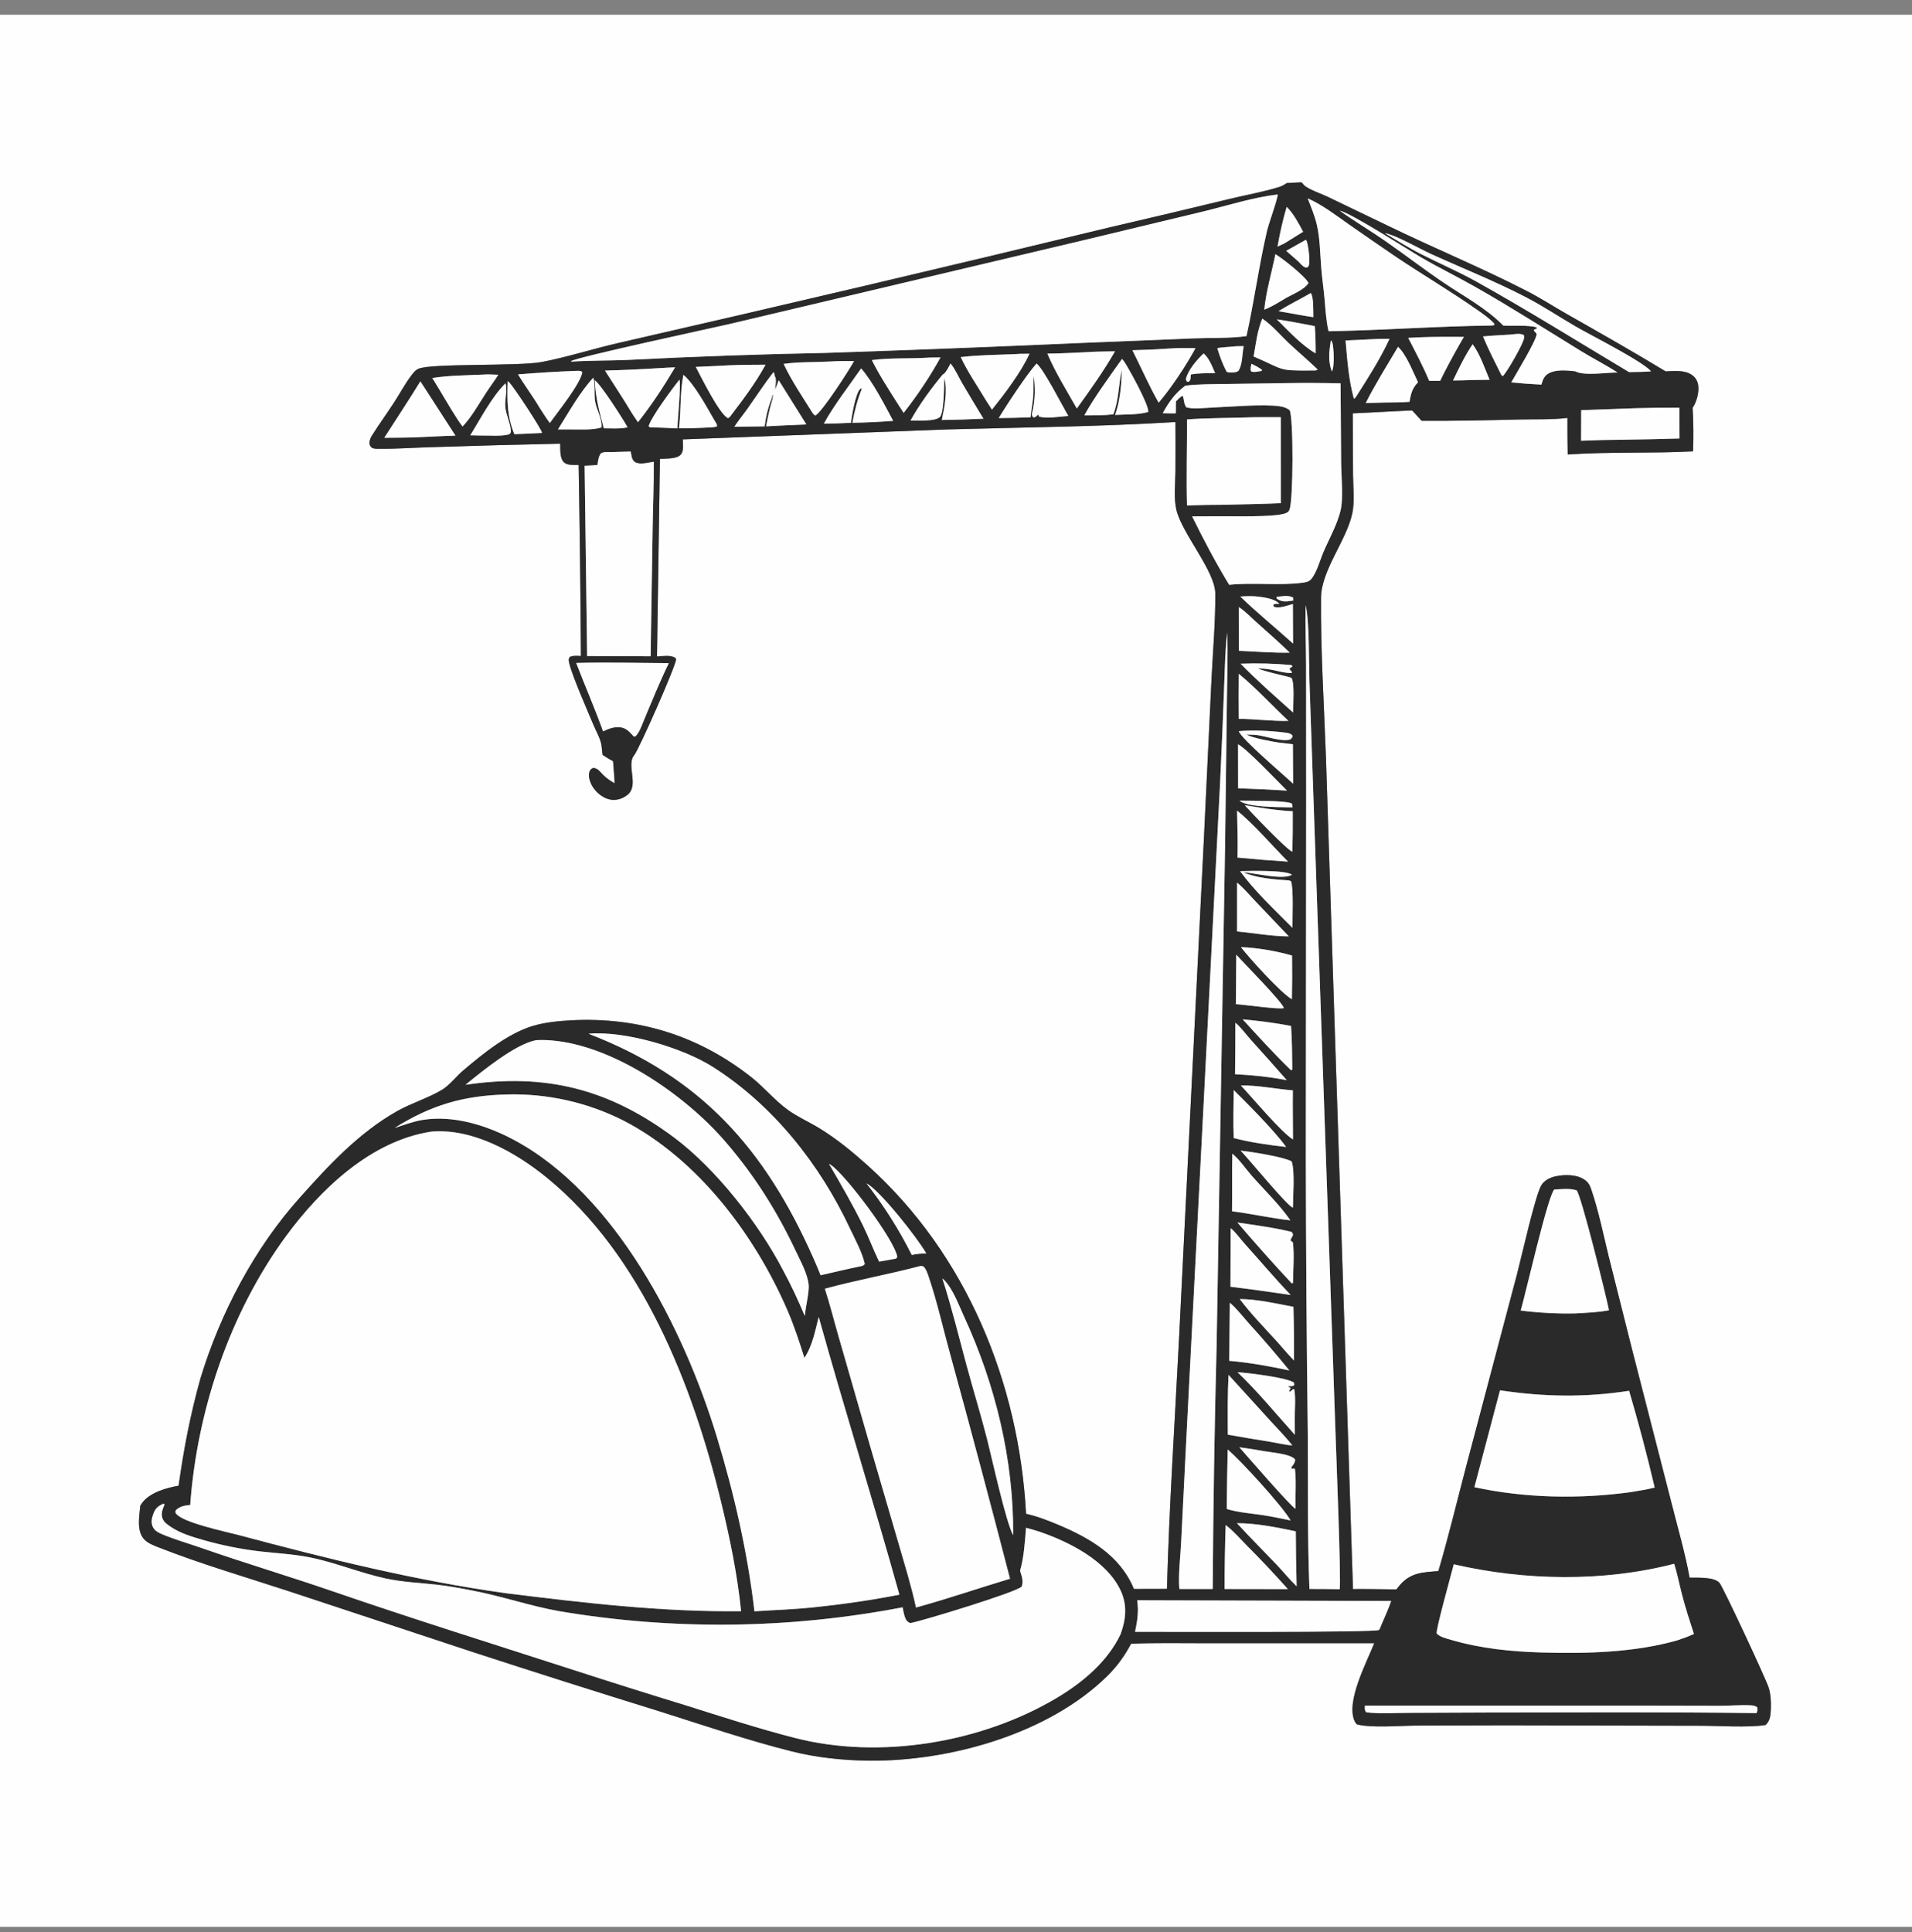 <svg width="96" height="97" viewBox="0 0 96 97" fill="none" xmlns="http://www.w3.org/2000/svg">
<rect x="0" y="0" width="96" height="97" fill="#808080" stroke="none"/>
<g clip-path="url(#clip0_0_260)">
<path d="M0 0.74H96V96.74H0V0.74ZM64.612 9.189C64.486 9.276 64.364 9.346 64.217 9.392C63.41 9.642 62.542 9.793 61.719 9.992C59.726 10.475 57.732 10.948 55.734 11.411C47.504 13.403 39.262 15.342 31.007 17.23C29.769 17.515 28.41 17.949 27.187 18.178C26.015 18.397 21.633 18.231 21.005 18.517C20.873 18.577 20.765 18.704 20.679 18.816C20.351 19.242 20.09 19.737 19.797 20.188C19.434 20.75 19.034 21.296 18.68 21.861C18.619 21.958 18.565 22.075 18.552 22.19C18.539 22.306 18.575 22.391 18.66 22.468C18.748 22.548 18.995 22.53 19.118 22.531C19.935 22.54 20.759 22.476 21.576 22.453C23.759 22.381 25.942 22.322 28.126 22.276C28.14 22.562 28.094 23.038 28.344 23.234C28.521 23.372 28.842 23.34 29.054 23.344C29.11 26.541 29.148 29.738 29.168 32.936C28.98 32.932 28.783 32.905 28.608 32.984C28.534 33.103 28.552 33.172 28.584 33.306C28.741 33.96 29.524 35.743 29.817 36.44C29.962 36.784 30.182 37.137 30.211 37.512C30.221 37.641 30.239 37.769 30.252 37.898C30.425 38.011 30.595 38.12 30.781 38.214C30.806 38.585 30.848 38.958 30.861 39.329C30.634 39.197 30.452 39.078 30.266 38.888C30.107 38.725 30.021 38.582 29.788 38.553C29.668 38.614 29.638 38.626 29.593 38.763C29.512 39.005 29.658 39.361 29.795 39.556C29.999 39.846 30.32 40.094 30.676 40.151C30.967 40.198 31.277 40.089 31.504 39.908C31.686 39.763 31.75 39.569 31.766 39.343C31.796 38.919 31.554 38.251 31.84 37.918C32.075 37.643 33.94 33.419 33.942 33.109C33.942 33.061 33.94 33.06 33.898 33.029C33.686 32.872 33.239 32.948 32.987 32.959L33.135 23.038C33.433 23.019 34.015 23.054 34.2 22.8C34.339 22.608 34.288 22.283 34.28 22.061L47.531 21.562C51.354 21.454 55.2 21.424 59.016 21.189C59.021 22.022 59.021 22.855 59.016 23.688C59.012 24.286 58.925 25.039 59.07 25.617C59.371 26.818 61.011 28.676 61.019 29.796C61.03 31.22 60.9 32.656 60.83 34.08L60.44 42.251L59.205 67.078C58.992 71.306 58.708 75.541 58.592 79.773L56.932 79.777C56.24 78.09 54.697 77.209 53.091 76.538C52.585 76.327 52.055 76.121 51.518 76.004C51.164 69.414 48.515 62.958 43.559 58.508C42.799 57.826 42.016 57.182 41.144 56.648C40.626 56.33 40.041 56.075 39.551 55.719C38.892 55.241 38.364 54.587 37.724 54.082C35.072 51.992 32.038 51.052 28.678 51.226C28.062 51.258 27.36 51.328 26.766 51.505C25.503 51.881 24.259 52.897 23.258 53.743C22.918 54.031 22.578 54.478 22.208 54.706C21.553 55.109 20.648 55.386 19.933 55.79C18.013 56.875 16.499 58.512 15.046 60.138C12.764 62.691 11.067 65.921 10.07 69.188C9.564 70.992 9.226 72.741 8.968 74.594C8.367 74.692 7.518 74.936 7.14 75.452C7.105 75.499 7.074 75.549 7.043 75.598C6.999 76.126 6.846 76.852 7.236 77.28C7.417 77.478 7.71 77.588 7.956 77.685C10.078 78.519 12.297 79.166 14.464 79.876L23.776 82.954C26.89 83.969 30.013 84.96 33.142 85.928C35.325 86.619 37.525 87.369 39.746 87.928C40.991 88.241 42.309 88.38 43.592 88.396C47.676 88.445 52.653 87.051 55.604 84.138C56.095 83.653 56.466 83.133 56.791 82.526C58.024 82.471 59.263 82.501 60.497 82.499L69 82.499C68.628 83.451 67.561 85.425 68.016 86.417C68.044 86.478 68.082 86.524 68.128 86.573C68.841 86.762 70.266 86.641 71.08 86.635L75.536 86.622L85.27 86.642C86.202 86.637 87.805 86.75 88.651 86.603C88.879 86.392 88.901 86.1 88.912 85.804C88.925 85.447 88.91 85.059 88.799 84.718C88.65 84.26 86.516 79.68 86.332 79.469C86.075 79.177 85.314 79.213 84.958 79.209C84.916 79.208 84.875 79.208 84.833 79.209C84.609 77.964 84.239 76.716 83.932 75.487L81.955 67.791L80.775 63.099C80.504 61.982 80.267 60.815 79.898 59.725C79.823 59.502 79.75 59.361 79.549 59.224C79.161 58.959 78.55 58.962 78.102 59.06C77.831 59.119 77.543 59.257 77.393 59.501C77.089 59.994 76.395 63.112 76.166 63.98L73.633 73.553C73.165 75.326 72.739 77.12 72.22 78.878C71.435 78.944 70.832 78.942 70.277 79.593C70.221 79.659 70.166 79.727 70.112 79.797C69.386 79.796 68.658 79.772 67.932 79.782L66.95 49.596L66.575 38.034C66.479 35.362 66.306 32.678 66.328 30.004C66.339 28.642 67.603 27.129 67.894 25.793C68.025 25.192 67.939 24.465 67.935 23.85L67.921 20.752C68.915 20.712 69.909 20.645 70.903 20.607L71.38 21.128C73.022 21.139 74.674 21.101 76.316 21.061C77.097 21.043 77.926 21.078 78.701 20.981C78.698 21.593 78.703 22.206 78.714 22.818C80.808 22.674 82.911 22.772 85.006 22.66C85.035 21.931 85.028 21.201 84.986 20.473C85.187 20.177 85.319 19.694 85.263 19.333C85.23 19.116 85.119 18.937 84.936 18.816C84.562 18.566 84.056 18.634 83.631 18.645C82.004 17.66 80.358 16.726 78.704 15.787C78.014 15.396 77.347 14.962 76.64 14.599C74.371 13.434 72.001 12.459 69.706 11.344L66.665 9.882C66.322 9.719 65.844 9.563 65.539 9.353C65.476 9.309 65.436 9.251 65.387 9.194C65.375 9.18 65.362 9.168 65.35 9.155L64.612 9.189Z" fill="#FEFEFE"/>
<path d="M28.126 22.276C25.942 22.322 23.759 22.381 21.576 22.453C20.759 22.476 19.935 22.539 19.118 22.531C18.995 22.53 18.748 22.548 18.66 22.468C18.575 22.391 18.539 22.306 18.552 22.19C18.565 22.075 18.619 21.958 18.68 21.861C19.034 21.296 19.434 20.75 19.797 20.188C20.09 19.737 20.351 19.242 20.679 18.816C20.765 18.704 20.873 18.577 21.005 18.517C21.633 18.231 26.015 18.397 27.187 18.178C28.41 17.949 29.769 17.515 31.007 17.23C39.262 15.342 47.504 13.403 55.734 11.411C57.732 10.948 59.726 10.475 61.719 9.992C62.542 9.793 63.41 9.641 64.217 9.392C64.364 9.346 64.486 9.276 64.612 9.189L65.35 9.155C65.362 9.168 65.375 9.18 65.387 9.194C65.436 9.251 65.476 9.309 65.539 9.353C65.844 9.563 66.322 9.719 66.665 9.882L69.706 11.344C72.001 12.459 74.371 13.434 76.64 14.599C77.347 14.962 78.014 15.396 78.704 15.787C80.358 16.726 82.004 17.66 83.631 18.645C84.056 18.633 84.561 18.565 84.936 18.816C85.119 18.937 85.23 19.116 85.263 19.333C85.319 19.694 85.187 20.177 84.986 20.472C85.028 21.201 85.035 21.931 85.006 22.66C82.911 22.771 80.808 22.674 78.714 22.818C78.703 22.206 78.698 21.593 78.701 20.981C77.926 21.078 77.097 21.043 76.316 21.061C74.674 21.101 73.022 21.138 71.38 21.128L70.903 20.607C69.909 20.645 68.915 20.712 67.921 20.752L67.935 23.85C67.939 24.465 68.025 25.192 67.894 25.793C67.603 27.129 66.339 28.642 66.328 30.004C66.306 32.678 66.479 35.362 66.575 38.034L66.95 49.596L67.932 79.782C68.658 79.772 69.386 79.796 70.112 79.797C70.166 79.727 70.221 79.659 70.277 79.593C70.832 78.942 71.435 78.944 72.22 78.878C72.739 77.12 73.165 75.326 73.633 73.553L76.166 63.979C76.395 63.112 77.089 59.994 77.393 59.501C77.543 59.257 77.831 59.119 78.102 59.06C78.55 58.962 79.161 58.959 79.549 59.224C79.75 59.361 79.823 59.502 79.898 59.725C80.267 60.815 80.504 61.982 80.775 63.099L81.955 67.791L83.932 75.487C84.239 76.716 84.609 77.963 84.833 79.209C84.875 79.208 84.916 79.208 84.958 79.209C85.314 79.213 86.075 79.177 86.332 79.469C86.516 79.68 88.65 84.26 88.799 84.718C88.91 85.059 88.925 85.447 88.912 85.804C88.901 86.1 88.879 86.392 88.651 86.603C87.805 86.75 86.202 86.637 85.27 86.642L75.536 86.622L71.08 86.635C70.266 86.641 68.841 86.762 68.128 86.572C68.082 86.524 68.044 86.478 68.016 86.416C67.561 85.425 68.628 83.451 69 82.499L60.497 82.499C59.263 82.501 58.024 82.471 56.791 82.526C56.466 83.133 56.095 83.653 55.604 84.138C52.653 87.051 47.676 88.445 43.592 88.396C42.309 88.38 40.991 88.241 39.746 87.928C37.525 87.369 35.325 86.619 33.142 85.928C30.012 84.96 26.89 83.969 23.776 82.954L14.464 79.876C12.297 79.166 10.078 78.519 7.956 77.685C7.71 77.588 7.417 77.478 7.236 77.28C6.846 76.852 6.999 76.126 7.043 75.598C7.074 75.549 7.105 75.499 7.14 75.452C7.518 74.936 8.367 74.692 8.968 74.594C9.226 72.741 9.564 70.992 10.07 69.188C11.067 65.921 12.764 62.691 15.046 60.138C16.499 58.512 18.013 56.875 19.933 55.79C20.648 55.386 21.553 55.109 22.208 54.706C22.578 54.478 22.918 54.031 23.258 53.743C24.259 52.896 25.503 51.881 26.766 51.505C27.36 51.328 28.062 51.258 28.678 51.226C32.038 51.052 35.072 51.992 37.724 54.082C38.364 54.587 38.892 55.241 39.551 55.719C40.041 56.075 40.626 56.33 41.144 56.648C42.016 57.182 42.799 57.826 43.559 58.508C48.515 62.958 51.164 69.414 51.518 76.004C52.055 76.121 52.584 76.327 53.091 76.538C54.697 77.209 56.24 78.09 56.932 79.777L58.592 79.773C58.708 75.54 58.992 71.305 59.205 67.077L60.44 42.251L60.83 34.08C60.9 32.656 61.03 31.22 61.019 29.796C61.011 28.676 59.371 26.818 59.07 25.617C58.925 25.039 59.012 24.286 59.016 23.688C59.021 22.855 59.021 22.022 59.016 21.189C55.2 21.424 51.354 21.454 47.531 21.562L34.28 22.06C34.288 22.283 34.339 22.608 34.2 22.8C34.015 23.054 33.433 23.019 33.135 23.038L32.987 32.959C33.239 32.948 33.686 32.872 33.898 33.029C33.94 33.06 33.942 33.061 33.942 33.109C33.94 33.419 32.075 37.643 31.84 37.918C31.554 38.251 31.796 38.919 31.766 39.342C31.75 39.569 31.686 39.763 31.504 39.908C31.277 40.089 30.967 40.198 30.676 40.151C30.32 40.094 29.999 39.846 29.795 39.556C29.658 39.361 29.512 39.005 29.593 38.763C29.638 38.626 29.668 38.613 29.788 38.553C30.021 38.582 30.107 38.725 30.266 38.888C30.452 39.078 30.634 39.197 30.861 39.329C30.848 38.958 30.806 38.585 30.781 38.214C30.595 38.12 30.425 38.011 30.252 37.898C30.239 37.769 30.221 37.641 30.211 37.512C30.182 37.137 29.962 36.784 29.817 36.44C29.524 35.743 28.741 33.96 28.584 33.306C28.552 33.172 28.534 33.103 28.608 32.984C28.782 32.905 28.98 32.932 29.168 32.936C29.148 29.738 29.11 26.541 29.054 23.344C28.842 23.34 28.521 23.372 28.344 23.233C28.094 23.038 28.14 22.562 28.126 22.276ZM64.15 9.763C62.902 9.913 61.634 10.32 60.413 10.618L54.321 12.081L36.649 16.263C35.751 16.47 28.976 17.926 28.674 18.131L28.684 18.156C29.63 18.095 30.587 18.111 31.535 18.07C34.844 17.9 38.155 17.783 41.467 17.718C45.668 17.578 49.867 17.414 54.066 17.228L59.93 16.989C60.798 16.953 61.728 16.995 62.585 16.876C62.973 15.119 63.212 13.324 63.62 11.572C63.699 11.23 64.173 9.93 64.15 9.763ZM65.659 9.96C65.826 10.39 66.01 10.827 66.116 11.277C66.279 11.971 66.28 12.723 66.337 13.434C66.378 13.95 66.455 14.462 66.502 14.978C66.552 15.526 66.578 16.096 66.706 16.631C69.428 16.584 72.15 16.376 74.871 16.345L75.019 16.325L75.029 16.255C74.809 16.004 74.512 15.799 74.24 15.607C72.891 14.655 71.37 13.761 69.98 12.822C69.239 12.316 68.5 11.807 67.765 11.294C67.108 10.835 66.394 10.28 65.659 9.96ZM64.603 10.384C64.409 11.036 64.261 11.712 64.143 12.381C64.325 12.301 64.496 12.226 64.661 12.114L65.428 11.636C65.215 11.225 64.935 10.709 64.603 10.384ZM67.263 10.575C68 11.107 68.784 11.566 69.531 12.084C70.526 12.774 71.486 13.518 72.49 14.195C73.489 14.87 74.632 15.478 75.478 16.347C75.995 16.373 76.657 16.31 77.145 16.429L77.172 16.487L77.015 16.554C77.032 16.681 77.106 16.66 77.147 16.755C77.231 16.952 76.032 18.921 75.879 19.198C76.382 19.248 76.886 19.285 77.391 19.309C77.468 19.061 77.526 18.874 77.763 18.742C78.127 18.538 78.688 18.598 79.09 18.64C79.534 18.888 80.677 18.696 81.217 18.702C80.608 18.312 79.962 17.985 79.346 17.605C77.606 16.535 75.87 15.426 74.094 14.417C73.195 13.906 72.261 13.451 71.368 12.931C70.686 12.533 67.845 10.699 67.263 10.575ZM69.529 11.704C70.123 12.056 70.715 12.436 71.331 12.749C72.262 13.223 73.216 13.629 74.133 14.14C76.726 15.585 79.246 17.162 81.794 18.682C82.161 18.673 82.533 18.675 82.898 18.644C82.492 18.151 79.87 16.831 79.122 16.398C78.287 15.914 77.48 15.372 76.624 14.927C75.072 14.121 73.43 13.469 71.838 12.746C71.271 12.488 70.064 11.793 69.529 11.704ZM65.569 12.037L64.578 12.595C64.786 12.776 64.997 12.955 65.202 13.139C65.312 13.254 65.422 13.402 65.583 13.437C65.661 13.408 65.677 13.423 65.712 13.339C65.795 13.133 65.692 12.318 65.605 12.095C65.597 12.074 65.581 12.057 65.569 12.037ZM64.036 12.761C63.854 13.673 63.569 14.626 63.477 15.547C63.871 15.395 64.228 15.165 64.589 14.948C64.925 14.765 65.497 14.536 65.7 14.207C65.543 13.881 64.386 12.964 64.036 12.761ZM65.813 14.713C65.279 15.021 64.715 15.297 64.193 15.622L64.652 15.704C65.081 15.78 65.512 15.865 65.944 15.923C65.933 15.661 65.966 14.891 65.813 14.713ZM63.379 15.996C63.124 16.609 63.057 17.251 62.943 17.898C64.521 18.574 64.112 18.615 65.871 18.602C65.975 18.599 66.081 18.623 66.159 18.55C65.687 18.093 65.183 17.672 64.704 17.223C64.282 16.826 63.858 16.313 63.379 15.996ZM64.106 16.032C64.698 16.618 65.338 17.32 66.058 17.744C66.059 17.284 66.051 16.832 66.015 16.374C65.38 16.248 64.746 16.127 64.106 16.032ZM75.823 16.799C75.37 16.828 74.913 16.845 74.461 16.891C74.729 17.547 75.06 18.178 75.374 18.812L75.445 18.892C75.643 18.728 76.517 17.211 76.526 16.952C76.528 16.881 76.524 16.879 76.507 16.82C76.322 16.719 76.029 16.779 75.823 16.799ZM71.32 16.933L70.704 16.964C71.07 17.675 71.449 18.381 71.757 19.119L72.309 19.122L72.508 18.719C72.823 18.108 73.154 17.506 73.501 16.913C72.774 16.912 72.046 16.904 71.32 16.933ZM69.01 17.026L67.56 17.094C67.645 18.078 67.714 19.066 67.979 20.023C68.052 19.972 68.071 19.944 68.118 19.87C68.704 18.952 69.31 18.001 69.768 17.011C69.516 17.015 69.26 17.009 69.01 17.026ZM66.82 17.087C66.737 17.626 66.671 18.125 66.87 18.651C67.015 18.425 66.973 17.465 66.893 17.192C66.88 17.15 66.853 17.116 66.82 17.087ZM73.94 17.283C73.553 17.853 73.254 18.483 72.956 19.102C73.25 19.097 73.546 19.097 73.84 19.082L74.791 19.068C74.546 18.484 74.314 17.796 73.94 17.283ZM61.896 17.4C61.638 17.422 61.375 17.436 61.119 17.476C61.239 17.883 61.386 18.28 61.584 18.657L61.68 18.7C61.877 18.7 62.008 18.725 62.183 18.62C62.399 18.272 62.361 17.782 62.447 17.378C62.267 17.384 62.073 17.375 61.896 17.4ZM70.195 17.412C69.648 18.337 69.054 19.279 68.571 20.237L69.551 20.209C69.956 20.202 70.367 20.209 70.77 20.174C70.84 19.769 70.901 19.496 71.198 19.192C70.934 18.652 70.63 17.829 70.195 17.412ZM58.791 17.494C58.147 17.539 57.502 17.569 56.856 17.584C57.298 18.451 57.693 19.376 58.176 20.216C58.795 19.497 59.576 18.316 60.025 17.479C59.616 17.478 59.199 17.461 58.791 17.494ZM54.547 17.682C53.894 17.712 53.241 17.748 52.587 17.755C52.988 18.698 53.562 19.615 54.066 20.509C54.73 19.591 55.422 18.621 55.983 17.638C55.508 17.651 55.021 17.645 54.547 17.682ZM51.027 17.776C50.101 17.817 49.158 17.82 48.237 17.928C48.591 18.686 49.064 19.361 49.491 20.077L49.806 20.567C50.442 19.769 51.267 18.688 51.689 17.762C51.47 17.765 51.244 17.757 51.027 17.776ZM60.435 17.743C60.103 18.053 59.642 18.581 59.541 19.034L59.583 19.152L59.676 19.174C59.773 19.092 59.769 19.054 59.781 18.931C59.785 18.888 59.788 18.846 59.79 18.803C60.183 18.724 60.609 18.742 61.01 18.733C60.855 18.38 60.725 18.009 60.435 17.743ZM46.48 17.963C45.59 18.012 44.653 17.962 43.775 18.079C44.154 18.845 44.633 19.57 45.088 20.292L45.371 20.73C46.053 19.858 46.689 18.916 47.223 17.946C46.977 17.95 46.724 17.943 46.48 17.963ZM56.335 18.022C55.803 18.767 54.85 20.081 54.446 20.853C54.93 20.852 55.416 20.861 55.897 20.803C56.177 20.092 56.16 19.307 56.322 18.564C56.315 19.289 56.234 20.15 55.986 20.832C56.514 20.801 57.147 20.831 57.65 20.685C57.719 20.376 56.671 18.49 56.442 18.15C56.41 18.102 56.374 18.064 56.335 18.022ZM41.667 18.151C40.907 18.193 40.094 18.161 39.345 18.27C39.748 19.13 40.322 19.968 40.826 20.775L40.929 20.863C41.236 20.75 42.678 18.518 42.88 18.126C42.477 18.131 42.068 18.12 41.667 18.151ZM47.725 18.25C47.621 18.442 47.53 18.654 47.363 18.798L47.352 18.782C46.759 19.493 46.165 20.304 45.715 21.115C46.051 21.108 47.011 21.174 47.213 20.913C47.386 20.69 47.405 19.461 47.41 19.104L47.414 18.99C47.593 19.576 47.414 20.495 47.287 21.087C47.984 21.079 48.681 21.057 49.378 21.021C49.013 20.422 48.653 19.822 48.297 19.218C48.121 18.915 47.95 18.513 47.725 18.25ZM52.044 18.252C51.571 18.771 50.543 20.33 50.146 20.99C50.679 20.985 51.211 20.973 51.743 20.952C51.775 20.585 51.855 20.223 51.879 19.857C51.9 19.536 51.867 19.197 51.905 18.881C51.978 19.474 51.977 19.962 51.863 20.549C51.834 20.695 51.771 20.805 51.853 20.935L51.951 20.959C52.019 20.913 52.067 20.876 52.117 20.811L52.176 20.922C52.614 21.022 53.19 20.917 53.64 20.883C53.334 20.369 52.397 18.521 52.044 18.252ZM62.837 18.264C62.806 18.414 62.766 18.502 62.817 18.648C62.974 18.703 63.163 18.652 63.324 18.628L63.374 18.585C63.219 18.443 63.022 18.359 62.837 18.264ZM36.658 18.339C36.084 18.366 35.509 18.4 34.934 18.421C35.191 18.903 36.142 20.84 36.56 20.995L36.649 20.925C37.278 20.101 37.944 19.222 38.438 18.311C37.846 18.317 37.25 18.311 36.658 18.339ZM33.036 18.486C32.15 18.541 31.263 18.581 30.375 18.605C30.828 19.325 31.305 20.03 31.739 20.762C31.836 20.907 31.93 21.057 32.033 21.197C32.719 20.331 33.334 19.392 33.896 18.442C33.61 18.456 33.322 18.462 33.036 18.486ZM43.237 18.497C42.612 19.399 41.895 20.308 41.365 21.269C41.819 21.266 42.274 21.253 42.728 21.228C42.762 20.89 42.955 19.76 43.183 19.536C43.203 19.516 43.228 19.503 43.251 19.486L43.264 19.54C43.042 20.095 42.904 20.641 42.797 21.228C43.481 21.215 44.164 21.183 44.846 21.131C44.41 20.321 43.832 19.176 43.237 18.497ZM28.912 18.62C27.944 18.657 26.976 18.715 26.01 18.796C26.35 19.366 26.753 19.895 27.089 20.465C27.258 20.723 27.421 20.99 27.606 21.237C28.007 20.673 29.14 19.278 29.239 18.686C29.146 18.597 29.067 18.62 28.942 18.619C28.932 18.619 28.922 18.62 28.912 18.62ZM38.835 18.682C38.391 19.258 37.992 19.866 37.574 20.459C37.345 20.784 37.088 21.095 36.87 21.427L38.393 21.407C38.451 20.922 38.564 20.464 38.742 20.009C38.766 19.949 38.773 19.907 38.772 19.844L38.818 19.829C38.799 20.05 38.711 20.267 38.66 20.484C38.589 20.79 38.517 21.096 38.462 21.406C39.137 21.368 39.812 21.336 40.487 21.31L39.099 19.089L38.913 19.577C38.936 19.357 38.987 19.119 38.928 18.903L38.914 18.944C38.898 18.867 38.891 18.738 38.835 18.682ZM24.22 18.808C23.387 18.846 22.53 18.848 21.705 18.978C22.137 19.664 22.532 20.379 22.972 21.057C23.055 21.177 23.135 21.299 23.225 21.414C23.684 20.925 24.021 20.312 24.386 19.751C24.59 19.435 24.82 19.134 25.019 18.816C24.75 18.801 24.49 18.788 24.22 18.808ZM34.311 18.82C34.127 19.782 34.206 20.584 34.088 21.503C34.668 21.505 35.242 21.484 35.822 21.45L35.997 21.412C36.023 21.314 35.92 21.187 35.868 21.097C35.511 20.48 34.836 19.235 34.311 18.82ZM29.792 18.96C29.119 19.679 28.543 20.721 28.015 21.56L28.535 21.561C29.039 21.551 29.724 21.612 30.197 21.462C30.24 21.027 29.959 20.589 29.883 20.17C29.814 19.784 29.895 19.328 29.792 18.96ZM34.111 19.066C33.772 19.485 32.697 20.935 32.567 21.398L32.63 21.453C33.089 21.466 33.547 21.485 34.006 21.508C34.021 21.174 34.206 19.185 34.111 19.066ZM29.859 19.093C29.9 19.955 30.09 20.676 30.315 21.505C30.705 21.507 31.128 21.538 31.51 21.456C31.31 21.079 30.117 19.221 29.859 19.093ZM21.107 19.145C20.52 20.1 19.9 21.038 19.293 21.981C19.852 21.974 20.414 21.979 20.971 21.953C21.603 21.928 22.236 21.889 22.868 21.872L21.107 19.145ZM25.491 19.132C25.462 20.098 25.448 20.883 25.826 21.799C26.289 21.783 26.752 21.762 27.214 21.737C27.212 21.571 25.809 19.452 25.581 19.212C25.558 19.187 25.515 19.152 25.491 19.132ZM64.62 19.234L61.526 19.278C60.859 19.29 60.181 19.278 59.518 19.362C59.022 19.712 58.665 20.215 58.382 20.745C58.599 20.748 58.82 20.76 59.037 20.751L59.042 20.153C59.132 20.069 59.272 19.901 59.387 19.875C59.453 20.06 59.441 20.308 59.568 20.454C59.948 20.548 60.397 20.484 60.787 20.467C61.682 20.429 63.439 20.276 64.254 20.398C64.449 20.427 64.597 20.477 64.755 20.595C64.949 21.04 64.935 25.097 64.745 25.586C64.702 25.696 64.648 25.731 64.541 25.771C63.981 25.981 61.853 25.909 61.148 25.919L59.854 25.925C60.423 27.075 61.047 28.27 61.718 29.362L61.769 29.357C62.933 29.239 64.307 29.413 65.419 29.253C65.577 29.231 65.726 29.203 65.832 29.078C66.112 28.749 66.273 28.132 66.443 27.731C66.729 27.057 67.148 26.327 67.312 25.616C67.455 24.995 67.346 23.933 67.338 23.275L67.309 19.247C66.413 19.224 65.516 19.22 64.62 19.234ZM25.379 19.243C24.672 19.956 24.142 21.002 23.611 21.856L24.093 21.868C24.532 21.855 25.182 21.925 25.586 21.799C25.65 21.717 25.659 21.701 25.648 21.591C25.61 21.195 25.403 20.811 25.37 20.413C25.341 20.06 25.489 19.57 25.379 19.243ZM82.123 20.495L79.391 20.592L79.385 22.129C80.107 22.098 80.829 22.08 81.551 22.076C82.477 22.064 83.402 22.043 84.328 22.014L84.323 20.466C83.589 20.464 82.856 20.473 82.123 20.495ZM62.418 20.964C61.482 20.992 60.532 20.988 59.599 21.058C59.604 22.494 59.556 23.943 59.598 25.377C60.221 25.355 60.844 25.344 61.468 25.344C62.414 25.317 63.364 25.308 64.309 25.263L64.308 20.945C63.678 20.945 63.047 20.939 62.418 20.964ZM30.644 22.699C30.483 22.699 30.307 22.677 30.166 22.765C30.045 22.923 30.031 23.154 29.996 23.346C29.782 23.362 29.568 23.38 29.353 23.384L29.479 32.937L31.664 32.944L32.668 32.951L32.769 26.539C32.785 25.422 32.836 24.3 32.825 23.183C32.566 23.221 32.119 23.349 31.885 23.202C31.712 23.094 31.701 22.852 31.669 22.669L30.644 22.699ZM62.275 29.95C63.122 30.773 64.048 31.52 64.924 32.313L64.922 31.783L64.915 30.325C64.659 30.39 64.182 30.585 63.946 30.45L63.938 30.35C64.04 30.3 64.126 30.316 64.236 30.323C64.042 30.072 63.511 29.997 63.209 29.958C62.903 29.917 62.582 29.926 62.275 29.95ZM64.091 29.968C64.119 30.082 64.088 30.046 64.185 30.104C64.417 30.243 64.686 30.19 64.938 30.149L64.934 30.009C64.703 29.862 64.355 29.942 64.091 29.968ZM65.553 30.389C65.531 31.401 65.575 32.402 65.577 33.412L65.58 40.358L65.564 58.172C65.572 62.768 65.605 67.364 65.663 71.959C65.682 74.56 65.642 77.178 65.745 79.775C66.249 79.779 66.755 79.775 67.259 79.788C67.359 79.605 67.06 72.308 67.041 71.554L66.06 43.296L65.746 34.17C65.715 33.301 65.745 31.077 65.553 30.389ZM62.203 30.48L62.205 32.676C63.05 32.71 63.915 32.786 64.76 32.768C64.206 32.231 63.625 31.722 63.05 31.209C62.782 30.97 62.502 30.671 62.203 30.48ZM61.619 31.764C61.511 32.638 61.503 33.539 61.465 34.42C61.407 36.046 61.339 37.672 61.26 39.298L60.412 55.813L59.567 72.176L59.304 77.426C59.271 78.141 59.15 79.079 59.215 79.778L60.89 79.778C60.915 75.697 60.98 71.615 61.086 67.535L61.513 42.333L61.602 35.181C61.613 34.046 61.66 32.898 61.619 31.764ZM28.93 33.284C29.371 34.432 29.865 35.563 30.28 36.719C30.597 36.568 30.973 36.422 31.323 36.56C31.529 36.641 31.671 36.813 31.817 36.973L31.901 36.976C32.115 36.776 32.233 36.384 32.351 36.114C32.746 35.168 33.132 34.217 33.58 33.295C32.032 33.284 30.477 33.243 28.93 33.284ZM62.289 33.322C63.122 34.179 64.037 34.974 64.925 35.773C64.927 35.431 65.008 34.264 64.843 34.035L64.723 33.991C64.2 33.86 63.658 33.749 63.15 33.567C63.837 33.538 64.287 33.792 64.849 33.793L64.873 33.743C64.856 33.725 64.839 33.708 64.823 33.689C64.757 33.616 64.777 33.649 64.746 33.565L64.894 33.456L64.841 33.39C63.993 33.312 63.141 33.289 62.289 33.322ZM62.199 33.829C62.191 34.582 62.19 35.336 62.198 36.09C63.027 36.098 63.867 36.212 64.693 36.194C63.867 35.418 63.07 34.547 62.199 33.829ZM62.199 36.709C62.321 37.098 64.51 38.951 64.927 39.349L64.916 37.367L64.183 37.279C63.791 37.218 62.889 37.053 62.582 36.88C62.767 36.885 62.956 36.885 63.139 36.909C63.542 36.962 64.461 37.278 64.806 37.111C64.866 37.042 64.89 37.035 64.904 36.942C64.803 36.812 64.68 36.803 64.521 36.782C63.799 36.689 62.925 36.644 62.199 36.709ZM62.161 37.367L62.163 39.578C62.983 39.605 63.802 39.643 64.621 39.693C64.154 39.237 62.62 37.607 62.161 37.367ZM62.241 40.197C62.555 40.522 64.12 40.523 64.618 40.532C64.712 40.534 64.805 40.534 64.898 40.534L64.868 40.348C64.627 40.179 62.666 40.207 62.241 40.197ZM62.497 40.429C62.788 40.751 64.648 42.712 64.89 42.759C64.907 42.083 64.913 41.406 64.908 40.729C64.089 40.69 63.304 40.554 62.497 40.429ZM62.112 40.7C62.128 41.486 62.156 42.271 62.134 43.056C62.98 43.138 63.826 43.206 64.674 43.26C63.919 42.507 62.914 41.331 62.112 40.7ZM62.264 43.738C63.014 44.766 64 45.678 64.894 46.583C64.888 46.096 64.957 44.612 64.821 44.242L64.731 44.205C63.94 44.145 63.157 44.102 62.416 43.797L62.478 43.801C63.046 43.837 64.409 44.195 64.867 43.92C64.604 43.677 62.718 43.723 62.264 43.738ZM62.113 44.311L62.112 46.766C62.969 46.843 63.855 47.012 64.712 47.012L63.056 45.273C62.752 44.955 62.451 44.591 62.113 44.311ZM62.307 47.553C62.729 48.106 64.328 49.868 64.865 50.169C64.882 49.438 64.884 48.706 64.873 47.974C64.09 47.75 63.12 47.578 62.307 47.553ZM62.072 47.929L62.052 50.416C62.457 50.435 64.251 50.697 64.463 50.612C64.39 50.31 62.446 48.352 62.072 47.929ZM62.394 51.177C63.186 52.048 63.978 52.916 64.823 53.736L64.886 53.699C64.878 52.969 64.873 52.239 64.823 51.51C64.011 51.355 63.218 51.251 62.394 51.177ZM62.027 51.346C62.028 52.208 62.023 53.07 62.011 53.932C62.877 53.976 63.759 54.066 64.61 54.232C64.011 53.549 63.406 52.871 62.796 52.197C62.555 51.928 62.304 51.574 62.027 51.346ZM29.549 51.9C35.202 54.077 38.397 57.667 40.828 63.139C40.958 63.432 41.083 63.727 41.202 64.025C41.839 63.88 42.475 63.727 43.114 63.595C43.252 63.564 43.332 63.575 43.421 63.461C43.286 62.859 42.932 62.225 42.669 61.666C41.157 58.447 38.818 55.493 35.802 53.573C34.27 52.598 31.361 51.74 29.549 51.9ZM26.919 52.223C25.889 52.408 24.204 53.782 23.372 54.463C27.393 53.868 30.558 54.668 33.818 57.089C35.952 58.675 38.108 61.443 39.331 63.8C39.733 64.543 40.081 65.295 40.409 66.072C40.441 65.653 40.643 64.829 40.602 64.492C40.534 63.927 40.212 63.354 39.972 62.844C39.014 60.81 37.897 59.034 36.427 57.325C34.417 54.989 30.793 52.476 27.666 52.234C27.417 52.214 27.168 52.21 26.919 52.223ZM62.305 54.498C62.841 55.069 64.34 56.861 64.921 57.207C64.922 56.387 64.9 55.563 64.914 54.743C64.069 54.676 63.137 54.479 62.305 54.498ZM61.944 54.727C61.938 55.528 61.911 56.338 61.943 57.138C62.777 57.357 63.717 57.488 64.576 57.586C63.975 56.755 62.702 55.482 61.944 54.727ZM25.436 54.95C23.267 55.005 21.645 55.481 19.814 56.63C20.268 56.488 20.745 56.304 21.214 56.228C22.748 55.977 24.402 56.489 25.746 57.199C30.922 59.931 34.351 66.758 35.986 72.12C36.857 74.976 37.534 77.931 37.88 80.898C38.928 80.828 39.976 80.802 41.02 80.678C42.407 80.534 43.788 80.33 45.156 80.064C43.861 75.4 42.406 70.781 41.106 66.119C40.929 66.819 40.794 67.564 40.389 68.174C40.132 67.361 39.866 66.546 39.526 65.763C37.888 61.99 35.04 58.205 31.339 56.278C29.514 55.348 27.484 54.892 25.436 54.95ZM21.637 56.818C18.634 57.278 16.092 59.701 14.359 62.066C11.529 65.926 9.899 70.811 9.549 75.559C9.26 75.591 9.046 75.617 8.829 75.82C8.812 75.892 8.788 75.914 8.832 75.981C9.134 76.44 11.382 76.909 11.994 77.072C16.424 78.255 20.858 79.356 25.406 79.99C29.33 80.477 33.249 80.938 37.21 80.892C37.02 79.034 36.64 77.196 36.199 75.384C34.782 69.549 32.229 63.02 27.445 59.123C25.889 57.856 23.725 56.631 21.646 56.816C21.643 56.816 21.64 56.817 21.637 56.818ZM62.289 57.768C62.685 58.169 64.653 60.577 64.906 60.624C64.91 60.625 64.913 60.623 64.917 60.623C64.92 60.055 65.026 58.794 64.851 58.307C64.405 58.071 62.844 57.831 62.289 57.768ZM61.874 57.922C61.849 58.886 61.875 59.851 61.859 60.815C62.839 60.934 63.809 61.165 64.788 61.268C64.236 60.468 63.496 59.764 62.852 59.033C62.542 58.682 62.236 58.214 61.874 57.922ZM41.622 58.434C42.217 59.455 42.808 60.468 43.329 61.53C43.621 62.125 43.853 62.748 44.141 63.343L44.99 63.19L45.053 63.107C44.919 62.248 42.432 58.951 41.705 58.479C41.679 58.462 41.65 58.449 41.622 58.434ZM43.505 59.413C44.381 60.532 45.143 61.736 45.78 63.007C46.035 62.95 46.248 62.933 46.509 62.934C46.09 62.186 44.181 59.758 43.505 59.413ZM78.039 59.723C77.725 60 76.62 64.874 76.355 65.797C77.265 65.913 78.182 65.962 79.099 65.942C79.657 65.908 80.238 65.892 80.785 65.782C80.662 65.132 79.376 59.954 79.161 59.764C78.807 59.649 78.405 59.703 78.039 59.723ZM62.13 61.377C63.017 62.417 63.927 63.438 64.86 64.437L64.912 64.418L64.922 64.359C64.927 63.72 64.995 63.008 64.916 62.377L64.792 62.279C64.824 62.183 64.869 62.105 64.919 62.017C64.909 61.913 64.913 61.915 64.836 61.846C63.959 61.63 63.025 61.512 62.13 61.377ZM61.791 61.661L61.78 64.602C62.792 64.725 63.797 64.868 64.806 65.016C64.018 64.193 63.279 63.315 62.516 62.469C62.286 62.215 62.054 61.874 61.791 61.661ZM46.21 63.562C44.621 63.981 42.997 64.269 41.415 64.702C41.667 65.479 41.865 66.272 42.092 67.057L43.682 72.581L45.099 77.435C45.414 78.52 45.752 79.603 45.992 80.707C47.579 80.272 49.136 79.735 50.712 79.261C49.742 75.514 48.746 71.773 47.722 68.04C47.364 66.758 47.071 65.422 46.648 64.16C46.581 63.959 46.516 63.743 46.37 63.585C46.312 63.571 46.27 63.556 46.21 63.562ZM47.318 64.192C47.78 65.627 48.139 67.102 48.533 68.557C48.868 69.796 49.246 71.023 49.564 72.266C49.815 73.249 50.507 76.43 50.87 77.078C50.902 73.295 49.978 69.511 48.398 66.085C48.13 65.504 47.855 64.727 47.404 64.263C47.367 64.224 47.357 64.219 47.318 64.192ZM62.246 65.22C62.799 65.954 63.442 66.617 64.062 67.294C64.367 67.626 64.652 67.983 64.969 68.304C64.977 67.406 64.968 66.508 64.942 65.611C64.08 65.446 63.122 65.227 62.246 65.22ZM61.746 65.404L61.721 68.323C62.747 68.411 63.732 68.592 64.738 68.805C64.084 68.001 63.408 67.216 62.711 66.449C62.407 66.108 62.097 65.696 61.746 65.404ZM62.135 68.894C63.151 69.863 64.072 70.993 65.014 72.037L65.011 71.258C65.001 70.779 65.067 70.22 64.986 69.757L64.932 69.742L64.757 69.88L64.73 69.831L64.804 69.69C64.71 69.635 64.758 69.66 64.66 69.615C64.788 69.564 64.886 69.637 64.985 69.539L64.976 69.422C64.654 69.165 62.645 68.924 62.135 68.894ZM61.684 69.026C61.631 70.026 61.644 71.027 61.648 72.029C62.369 72.157 63.092 72.278 63.815 72.394C64.161 72.452 64.536 72.55 64.885 72.567C64.538 72.123 64.135 71.723 63.758 71.306L61.684 69.026ZM75.314 69.803L74.028 74.666C76.562 75.217 79.306 75.267 81.871 74.915C82.273 74.844 82.685 74.787 83.08 74.684C82.7 73.06 82.267 71.427 81.796 69.827C79.58 70.17 77.528 70.133 75.314 69.803ZM62.226 72.661C62.546 73.023 64.879 75.716 65.044 75.745L65.05 75.611C65.031 75.006 65.093 74.344 65.017 73.749C64.944 73.719 64.934 73.734 64.86 73.75L64.842 73.668L64.878 73.617C64.958 73.503 65.029 73.423 65.026 73.278C64.832 72.997 63.831 72.923 63.451 72.855C63.044 72.78 62.636 72.716 62.226 72.661ZM61.642 72.774C61.618 73.769 61.602 74.765 61.593 75.76C62.172 75.937 62.803 75.98 63.401 76.069C63.871 76.139 64.336 76.244 64.802 76.336C64.394 75.623 62.304 73.332 61.642 72.774ZM8.191 75.497C7.893 75.64 7.792 75.741 7.68 76.057C7.608 76.259 7.58 76.489 7.685 76.685C7.785 76.872 7.984 76.962 8.171 77.041C8.795 77.302 9.463 77.49 10.102 77.713C12.28 78.474 14.49 79.131 16.669 79.881C20.707 81.271 24.774 82.543 28.837 83.856C30.68 84.453 32.528 85.035 34.38 85.602C36.209 86.179 38.039 86.774 39.897 87.252C44.164 88.35 49.244 87.505 53.033 85.261C54.332 84.492 55.604 83.436 56.263 82.048C56.533 81.307 56.61 80.579 56.261 79.843C55.56 78.361 53.691 77.416 52.221 76.911C51.99 76.832 51.753 76.768 51.517 76.704C51.455 77.433 51.417 78.16 51.217 78.867C51.305 79.135 51.394 79.372 51.301 79.653C51.106 79.919 46.323 81.377 45.706 81.491C45.572 81.437 45.511 81.374 45.455 81.239C45.385 81.067 45.353 80.879 45.32 80.697C39.627 81.792 33.784 81.857 28.069 80.89C26.625 80.633 25.173 80.13 23.676 79.846C23.089 79.735 22.499 79.622 21.904 79.558C21.062 79.466 20.213 79.43 19.383 79.253C18.084 78.975 16.844 78.446 15.546 78.188C14.716 78.023 13.885 77.986 13.048 77.889C12.073 77.774 11.109 77.579 10.166 77.306C9.628 77.153 9.057 76.98 8.588 76.666C8.395 76.537 8.174 76.39 8.133 76.145C8.095 75.92 8.175 75.731 8.266 75.529L8.191 75.497ZM62.107 76.474C62.757 77.186 63.442 77.867 64.106 78.565C64.44 78.915 64.755 79.312 65.103 79.642C65.079 78.723 65.065 77.803 65.061 76.883C64.122 76.685 63.069 76.472 62.107 76.474ZM61.541 76.565C61.503 77.635 61.486 78.706 61.488 79.777L64.662 79.783C63.996 79.033 63.309 78.303 62.6 77.594C62.261 77.247 61.925 76.862 61.541 76.565ZM72.993 78.538C72.915 78.858 72.061 81.911 72.138 82.008C72.279 82.186 72.638 82.265 72.851 82.329C74.322 82.764 75.881 82.921 77.411 82.965C79.651 83.028 82.053 82.971 84.221 82.354C84.504 82.259 84.779 82.162 85.05 82.033C84.838 81.385 84.63 80.737 84.458 80.078C84.322 79.559 84.218 79.024 84.061 78.512C80.505 79.432 76.563 79.364 72.993 78.538ZM57.096 80.343C57.182 80.902 57.104 81.382 56.991 81.927C58.2 81.924 69.114 81.97 69.235 81.835C69.285 81.779 69.302 81.723 69.326 81.654C69.503 81.232 69.701 80.81 69.85 80.378L57.096 80.343ZM68.529 85.631C68.531 85.779 68.502 85.856 68.603 85.969C69.306 86.053 70.057 85.998 70.766 85.995L74.571 85.979C79.112 85.975 83.658 85.946 88.198 86.009C88.234 85.883 88.261 85.837 88.223 85.71C88.117 85.641 88.021 85.625 87.897 85.618C87.385 85.589 86.841 85.646 86.324 85.642L81.484 85.632L68.529 85.631Z" fill="#2A2A2A"/>
<path d="M28.684 18.156L28.674 18.131C28.977 17.926 35.751 16.47 36.649 16.263L54.321 12.081L60.413 10.618C61.634 10.32 62.902 9.913 64.15 9.763C64.173 9.93 63.699 11.23 63.62 11.572C63.212 13.324 62.973 15.119 62.585 16.876C61.728 16.995 60.798 16.953 59.93 16.989L54.066 17.228C49.867 17.414 45.668 17.578 41.467 17.718C38.155 17.783 34.844 17.9 31.535 18.07C30.587 18.111 29.63 18.095 28.684 18.156Z" fill="#FEFEFE"/>
<path d="M66.706 16.631C66.578 16.096 66.552 15.526 66.502 14.978C66.455 14.462 66.378 13.95 66.337 13.434C66.28 12.723 66.279 11.971 66.116 11.277C66.01 10.827 65.826 10.39 65.659 9.96C66.394 10.28 67.108 10.835 67.765 11.294C68.5 11.807 69.239 12.317 69.98 12.822C71.37 13.761 72.891 14.655 74.24 15.607C74.512 15.799 74.809 16.004 75.029 16.255L75.019 16.325L74.871 16.345C72.15 16.376 69.428 16.584 66.706 16.631Z" fill="#FEFEFE"/>
<path d="M64.143 12.381C64.261 11.712 64.409 11.036 64.603 10.384C64.935 10.709 65.215 11.225 65.428 11.636L64.661 12.114C64.496 12.226 64.325 12.301 64.143 12.381Z" fill="#FEFEFE"/>
<path d="M75.478 16.347C74.632 15.478 73.489 14.87 72.49 14.195C71.486 13.518 70.526 12.774 69.531 12.084C68.784 11.566 68 11.107 67.263 10.575C67.845 10.7 70.686 12.533 71.368 12.931C72.261 13.451 73.195 13.906 74.094 14.417C75.87 15.426 77.606 16.535 79.346 17.605C79.962 17.985 80.608 18.312 81.217 18.702C80.677 18.696 79.534 18.888 79.09 18.64C78.688 18.598 78.127 18.538 77.763 18.742C77.526 18.875 77.468 19.061 77.391 19.31C76.886 19.285 76.382 19.248 75.879 19.198C76.032 18.921 77.231 16.952 77.147 16.755C77.106 16.66 77.032 16.681 77.015 16.554L77.172 16.487L77.145 16.429C76.657 16.31 75.995 16.373 75.478 16.347Z" fill="#FEFEFE"/>
<path d="M81.794 18.682C79.246 17.162 76.726 15.585 74.133 14.14C73.216 13.629 72.262 13.223 71.331 12.749C70.715 12.436 70.123 12.056 69.529 11.704C70.064 11.793 71.271 12.488 71.838 12.746C73.43 13.469 75.072 14.121 76.624 14.927C77.48 15.372 78.287 15.914 79.122 16.398C79.87 16.831 82.492 18.151 82.898 18.644C82.533 18.675 82.161 18.673 81.794 18.682Z" fill="#FEFEFE"/>
<path d="M64.578 12.595L65.569 12.038C65.581 12.057 65.597 12.074 65.605 12.095C65.692 12.318 65.795 13.133 65.712 13.339C65.677 13.423 65.661 13.408 65.583 13.437C65.422 13.402 65.312 13.254 65.202 13.139C64.997 12.955 64.786 12.776 64.578 12.595Z" fill="#FEFEFE"/>
<path d="M63.477 15.547C63.569 14.626 63.854 13.673 64.036 12.761C64.387 12.964 65.543 13.881 65.7 14.207C65.497 14.536 64.925 14.765 64.589 14.949C64.228 15.165 63.871 15.395 63.477 15.547Z" fill="#FEFEFE"/>
<path d="M64.193 15.622C64.715 15.297 65.279 15.021 65.813 14.714C65.966 14.891 65.933 15.661 65.944 15.923C65.512 15.865 65.082 15.78 64.652 15.704L64.193 15.622Z" fill="#FEFEFE"/>
<path d="M62.943 17.898C63.057 17.251 63.124 16.609 63.379 15.996C63.858 16.313 64.282 16.826 64.704 17.223C65.183 17.672 65.687 18.093 66.159 18.551C66.081 18.623 65.975 18.599 65.871 18.602C64.112 18.615 64.521 18.574 62.943 17.898Z" fill="#FEFEFE"/>
<path d="M66.058 17.744C65.338 17.32 64.698 16.618 64.106 16.032C64.746 16.127 65.38 16.248 66.015 16.374C66.051 16.832 66.059 17.285 66.058 17.744Z" fill="#FEFEFE"/>
<path d="M74.461 16.892C74.913 16.845 75.37 16.828 75.823 16.799C76.029 16.78 76.322 16.719 76.507 16.82C76.524 16.879 76.528 16.881 76.526 16.953C76.517 17.211 75.643 18.728 75.445 18.893L75.374 18.812C75.06 18.178 74.729 17.547 74.461 16.892Z" fill="#FEFEFE"/>
<path d="M70.705 16.964L71.32 16.933C72.046 16.904 72.774 16.912 73.501 16.913C73.154 17.506 72.823 18.108 72.508 18.719L72.309 19.122L71.757 19.119C71.449 18.381 71.07 17.675 70.705 16.964Z" fill="#FEFEFE"/>
<path d="M67.56 17.094L69.01 17.026C69.26 17.009 69.517 17.015 69.768 17.011C69.31 18.001 68.704 18.952 68.118 19.87C68.071 19.944 68.053 19.972 67.979 20.023C67.714 19.066 67.645 18.078 67.56 17.094Z" fill="#FEFEFE"/>
<path d="M66.87 18.651C66.671 18.125 66.737 17.627 66.82 17.087C66.853 17.116 66.88 17.15 66.893 17.192C66.973 17.465 67.015 18.425 66.87 18.651Z" fill="#FEFEFE"/>
<path d="M72.956 19.103C73.254 18.483 73.553 17.853 73.94 17.283C74.314 17.796 74.546 18.484 74.791 19.068L73.84 19.082C73.546 19.097 73.25 19.097 72.956 19.103Z" fill="#FEFEFE"/>
<path d="M61.119 17.476C61.375 17.436 61.638 17.423 61.896 17.4C62.073 17.375 62.267 17.384 62.447 17.378C62.361 17.782 62.399 18.272 62.183 18.62C62.008 18.725 61.877 18.7 61.68 18.7L61.584 18.657C61.386 18.28 61.239 17.883 61.119 17.476Z" fill="#FEFEFE"/>
<path d="M68.571 20.237C69.054 19.279 69.648 18.337 70.195 17.412C70.63 17.829 70.934 18.652 71.198 19.192C70.901 19.496 70.84 19.769 70.77 20.174C70.367 20.209 69.956 20.202 69.551 20.209L68.571 20.237Z" fill="#FEFEFE"/>
<path d="M56.856 17.584C57.502 17.569 58.147 17.539 58.791 17.494C59.199 17.461 59.616 17.478 60.025 17.479C59.576 18.316 58.795 19.497 58.176 20.216C57.693 19.376 57.298 18.451 56.856 17.584Z" fill="#FEFEFE"/>
<path d="M52.587 17.755C53.241 17.748 53.894 17.712 54.547 17.682C55.021 17.645 55.508 17.651 55.983 17.638C55.422 18.621 54.73 19.591 54.066 20.509C53.562 19.615 52.988 18.698 52.587 17.755Z" fill="#FEFEFE"/>
<path d="M48.237 17.928C49.158 17.82 50.101 17.817 51.027 17.776C51.244 17.757 51.47 17.765 51.689 17.762C51.267 18.688 50.442 19.769 49.806 20.567L49.491 20.077C49.064 19.361 48.591 18.686 48.237 17.928Z" fill="#FEFEFE"/>
<path d="M59.79 18.803C59.788 18.846 59.785 18.888 59.781 18.931C59.769 19.054 59.773 19.092 59.676 19.174L59.583 19.152L59.541 19.034C59.642 18.581 60.103 18.053 60.435 17.744C60.725 18.009 60.855 18.38 61.01 18.733C60.609 18.742 60.183 18.724 59.79 18.803Z" fill="#FEFEFE"/>
<path d="M43.775 18.079C44.653 17.962 45.59 18.012 46.48 17.963C46.724 17.943 46.977 17.95 47.223 17.946C46.689 18.916 46.053 19.858 45.371 20.73L45.088 20.292C44.633 19.57 44.154 18.845 43.775 18.079Z" fill="#FEFEFE"/>
<path d="M54.446 20.853C54.85 20.081 55.803 18.767 56.335 18.022C56.374 18.064 56.41 18.102 56.442 18.15C56.671 18.49 57.719 20.376 57.65 20.685C57.147 20.831 56.514 20.801 55.986 20.832C56.234 20.15 56.315 19.289 56.322 18.564C56.16 19.307 56.177 20.092 55.897 20.803C55.416 20.861 54.93 20.852 54.446 20.853Z" fill="#FEFEFE"/>
<path d="M39.345 18.27C40.094 18.161 40.907 18.193 41.667 18.151C42.068 18.12 42.478 18.131 42.88 18.126C42.678 18.518 41.236 20.75 40.929 20.863L40.826 20.775C40.322 19.968 39.748 19.13 39.345 18.27Z" fill="#FEFEFE"/>
<path d="M45.715 21.115C46.165 20.304 46.759 19.493 47.352 18.782L47.363 18.798C47.53 18.654 47.621 18.442 47.725 18.25C47.95 18.513 48.121 18.915 48.297 19.218C48.653 19.822 49.013 20.422 49.378 21.021C48.681 21.057 47.984 21.079 47.287 21.087C47.414 20.495 47.593 19.576 47.414 18.99L47.41 19.104C47.405 19.461 47.386 20.69 47.213 20.913C47.011 21.174 46.051 21.108 45.715 21.115Z" fill="#FEFEFE"/>
<path d="M50.146 20.99C50.543 20.33 51.571 18.771 52.045 18.252C52.397 18.521 53.334 20.369 53.64 20.883C53.19 20.917 52.614 21.022 52.176 20.922L52.117 20.811C52.067 20.876 52.019 20.913 51.951 20.959L51.853 20.935C51.771 20.805 51.834 20.695 51.863 20.549C51.977 19.962 51.978 19.474 51.905 18.881C51.867 19.197 51.9 19.536 51.879 19.857C51.855 20.223 51.775 20.585 51.743 20.952C51.211 20.973 50.679 20.985 50.146 20.99Z" fill="#FEFEFE"/>
<path d="M63.324 18.628C63.163 18.652 62.974 18.703 62.817 18.648C62.766 18.502 62.806 18.414 62.837 18.264C63.022 18.359 63.219 18.444 63.374 18.585L63.324 18.628Z" fill="#FEFEFE"/>
<path d="M34.934 18.421C35.509 18.4 36.084 18.366 36.658 18.339C37.25 18.311 37.846 18.317 38.438 18.311C37.944 19.222 37.278 20.101 36.649 20.925L36.56 20.995C36.142 20.84 35.191 18.903 34.934 18.421Z" fill="#FEFEFE"/>
<path d="M30.375 18.605C31.263 18.581 32.15 18.542 33.036 18.486C33.322 18.462 33.61 18.456 33.896 18.442C33.334 19.392 32.719 20.331 32.033 21.197C31.93 21.057 31.836 20.907 31.739 20.762C31.305 20.03 30.828 19.325 30.375 18.605Z" fill="#FEFEFE"/>
<path d="M41.365 21.269C41.895 20.308 42.612 19.399 43.237 18.497C43.832 19.176 44.41 20.322 44.846 21.131C44.164 21.183 43.481 21.215 42.797 21.228C42.904 20.641 43.042 20.095 43.264 19.54L43.251 19.486C43.228 19.503 43.203 19.516 43.183 19.536C42.955 19.76 42.762 20.891 42.728 21.228C42.274 21.253 41.819 21.266 41.365 21.269Z" fill="#FEFEFE"/>
<path d="M26.01 18.796C26.976 18.715 27.944 18.657 28.912 18.62C28.922 18.62 28.932 18.619 28.942 18.619C29.067 18.62 29.146 18.597 29.239 18.686C29.14 19.278 28.007 20.673 27.606 21.237C27.421 20.99 27.258 20.723 27.089 20.465C26.753 19.895 26.35 19.366 26.01 18.796Z" fill="#FEFEFE"/>
<path d="M36.87 21.427C37.088 21.095 37.345 20.784 37.574 20.459C37.992 19.866 38.391 19.258 38.835 18.682C38.891 18.738 38.899 18.867 38.914 18.944L38.928 18.903C38.987 19.119 38.936 19.357 38.913 19.577L39.099 19.089L40.487 21.31C39.812 21.336 39.137 21.368 38.462 21.406C38.517 21.096 38.589 20.79 38.66 20.484C38.711 20.267 38.799 20.05 38.818 19.829L38.772 19.844C38.773 19.907 38.766 19.949 38.742 20.009C38.564 20.464 38.451 20.922 38.393 21.407L36.87 21.427Z" fill="#FEFEFE"/>
<path d="M21.705 18.978C22.53 18.848 23.387 18.846 24.22 18.808C24.49 18.788 24.75 18.801 25.019 18.816C24.82 19.134 24.59 19.436 24.386 19.751C24.021 20.312 23.684 20.925 23.225 21.414C23.135 21.299 23.055 21.177 22.972 21.057C22.532 20.379 22.137 19.664 21.705 18.978Z" fill="#FEFEFE"/>
<path d="M34.088 21.503C34.206 20.584 34.127 19.782 34.311 18.82C34.836 19.235 35.511 20.48 35.868 21.097C35.92 21.187 36.023 21.314 35.997 21.412L35.822 21.45C35.242 21.484 34.668 21.505 34.088 21.503Z" fill="#FEFEFE"/>
<path d="M28.015 21.56C28.543 20.721 29.119 19.68 29.792 18.96C29.895 19.328 29.814 19.784 29.883 20.17C29.959 20.589 30.24 21.027 30.197 21.462C29.724 21.612 29.039 21.551 28.535 21.561L28.015 21.56Z" fill="#FEFEFE"/>
<path d="M32.63 21.453L32.567 21.398C32.697 20.935 33.772 19.485 34.111 19.066C34.206 19.185 34.021 21.174 34.006 21.508C33.547 21.485 33.089 21.466 32.63 21.453Z" fill="#FEFEFE"/>
<path d="M30.315 21.505C30.09 20.676 29.9 19.955 29.859 19.093C30.117 19.221 31.31 21.079 31.51 21.456C31.128 21.538 30.705 21.507 30.315 21.505Z" fill="#FEFEFE"/>
<path d="M19.293 21.981C19.9 21.038 20.52 20.1 21.107 19.145L22.868 21.872C22.236 21.889 21.603 21.928 20.971 21.953C20.414 21.979 19.852 21.974 19.293 21.981Z" fill="#FEFEFE"/>
<path d="M25.826 21.799C25.448 20.883 25.462 20.098 25.491 19.132C25.515 19.152 25.558 19.187 25.581 19.212C25.809 19.452 27.212 21.571 27.214 21.737C26.752 21.762 26.289 21.783 25.826 21.799Z" fill="#FEFEFE"/>
<path d="M59.518 19.362C60.181 19.278 60.859 19.29 61.526 19.278L64.62 19.234C65.516 19.22 66.413 19.224 67.309 19.247L67.338 23.275C67.346 23.933 67.455 24.995 67.312 25.616C67.148 26.327 66.729 27.057 66.443 27.731C66.273 28.132 66.112 28.749 65.832 29.078C65.726 29.203 65.577 29.231 65.419 29.253C64.307 29.413 62.933 29.239 61.769 29.357L61.718 29.362C61.047 28.27 60.423 27.075 59.854 25.925L61.148 25.919C61.853 25.909 63.981 25.981 64.541 25.771C64.648 25.731 64.702 25.696 64.745 25.586C64.935 25.097 64.949 21.04 64.755 20.595C64.597 20.477 64.45 20.427 64.254 20.398C63.439 20.276 61.682 20.429 60.787 20.467C60.397 20.484 59.948 20.548 59.569 20.454C59.441 20.308 59.453 20.06 59.387 19.875C59.272 19.901 59.133 20.069 59.042 20.153L59.037 20.751C58.82 20.76 58.599 20.748 58.382 20.745C58.665 20.215 59.023 19.712 59.518 19.362Z" fill="#FEFEFE"/>
<path d="M23.611 21.856C24.142 21.002 24.672 19.956 25.379 19.243C25.489 19.57 25.341 20.06 25.37 20.413C25.403 20.811 25.61 21.195 25.648 21.591C25.659 21.701 25.65 21.717 25.586 21.799C25.182 21.925 24.532 21.855 24.093 21.868L23.611 21.856Z" fill="#FEFEFE"/>
<path d="M79.391 20.592L82.123 20.495C82.856 20.473 83.59 20.464 84.323 20.466L84.328 22.015C83.402 22.043 82.477 22.064 81.551 22.076C80.829 22.08 80.107 22.098 79.385 22.129L79.391 20.592Z" fill="#FEFEFE"/>
<path d="M59.599 21.058C60.532 20.988 61.482 20.992 62.418 20.964C63.047 20.939 63.678 20.945 64.308 20.945L64.309 25.263C63.364 25.308 62.414 25.317 61.468 25.344C60.844 25.345 60.221 25.356 59.598 25.377C59.556 23.943 59.604 22.494 59.599 21.058Z" fill="#FEFEFE"/>
<path d="M29.996 23.346C30.031 23.154 30.045 22.923 30.166 22.765C30.307 22.677 30.483 22.699 30.644 22.699L31.669 22.669C31.702 22.852 31.712 23.094 31.885 23.202C32.119 23.349 32.566 23.221 32.825 23.183C32.836 24.3 32.785 25.422 32.769 26.539L32.668 32.951L31.664 32.944L29.479 32.937L29.353 23.384C29.568 23.38 29.782 23.362 29.996 23.346Z" fill="#FEFEFE"/>
<path d="M64.924 32.313C64.048 31.52 63.122 30.773 62.275 29.95C62.582 29.926 62.903 29.918 63.209 29.958C63.511 29.997 64.042 30.072 64.236 30.323C64.126 30.316 64.04 30.3 63.938 30.35L63.946 30.45C64.182 30.585 64.659 30.39 64.915 30.325L64.922 31.783L64.924 32.313Z" fill="#FEFEFE"/>
<path d="M64.938 30.149C64.686 30.19 64.417 30.243 64.185 30.104C64.088 30.046 64.119 30.083 64.091 29.969C64.355 29.942 64.703 29.862 64.934 30.01L64.938 30.149Z" fill="#FEFEFE"/>
<path d="M65.745 79.775C65.642 77.178 65.682 74.56 65.663 71.96C65.605 67.364 65.572 62.768 65.564 58.172L65.58 40.358L65.577 33.412C65.575 32.402 65.531 31.401 65.553 30.389C65.745 31.077 65.715 33.302 65.746 34.17L66.06 43.296L67.041 71.554C67.06 72.308 67.359 79.605 67.259 79.788C66.755 79.775 66.249 79.779 65.745 79.775Z" fill="#FEFEFE"/>
<path d="M62.205 32.676L62.203 30.48C62.502 30.671 62.782 30.97 63.05 31.209C63.625 31.722 64.206 32.231 64.76 32.768C63.915 32.786 63.05 32.71 62.205 32.676Z" fill="#FEFEFE"/>
<path d="M59.215 79.778C59.15 79.079 59.271 78.141 59.304 77.426L59.567 72.176L60.412 55.813L61.26 39.298C61.339 37.672 61.407 36.047 61.465 34.42C61.503 33.539 61.511 32.639 61.619 31.764C61.66 32.898 61.613 34.046 61.602 35.181L61.513 42.333L61.086 67.535C60.98 71.615 60.915 75.697 60.89 79.778L59.215 79.778Z" fill="#FEFEFE"/>
<path d="M30.28 36.719C29.865 35.563 29.371 34.432 28.93 33.284C30.477 33.243 32.032 33.284 33.58 33.295C33.132 34.217 32.746 35.168 32.351 36.114C32.233 36.384 32.115 36.776 31.901 36.976L31.817 36.973C31.671 36.813 31.529 36.641 31.323 36.56C30.973 36.422 30.597 36.568 30.28 36.719Z" fill="#FEFEFE"/>
<path d="M64.925 35.773C64.037 34.974 63.122 34.179 62.29 33.322C63.141 33.289 63.993 33.312 64.841 33.39L64.894 33.456L64.746 33.565C64.777 33.649 64.757 33.616 64.823 33.689C64.839 33.708 64.856 33.725 64.873 33.743L64.849 33.793C64.287 33.792 63.837 33.538 63.15 33.567C63.658 33.749 64.2 33.86 64.723 33.991L64.843 34.035C65.008 34.264 64.927 35.431 64.925 35.773Z" fill="#FEFEFE"/>
<path d="M62.198 36.09C62.19 35.336 62.191 34.583 62.199 33.829C63.07 34.547 63.867 35.418 64.693 36.194C63.867 36.212 63.028 36.098 62.198 36.09Z" fill="#FEFEFE"/>
<path d="M64.927 39.349C64.51 38.951 62.321 37.098 62.199 36.709C62.925 36.644 63.799 36.689 64.521 36.782C64.68 36.803 64.803 36.812 64.904 36.942C64.89 37.035 64.866 37.043 64.806 37.111C64.461 37.279 63.542 36.962 63.139 36.909C62.956 36.885 62.767 36.885 62.582 36.88C62.889 37.053 63.791 37.218 64.183 37.279L64.916 37.367L64.927 39.349Z" fill="#FEFEFE"/>
<path d="M62.164 39.578L62.161 37.367C62.62 37.607 64.154 39.237 64.621 39.694C63.802 39.643 62.983 39.605 62.164 39.578Z" fill="#FEFEFE"/>
<path d="M64.898 40.534C64.805 40.534 64.712 40.534 64.618 40.532C64.12 40.523 62.555 40.522 62.241 40.197C62.666 40.207 64.627 40.179 64.868 40.348L64.898 40.534Z" fill="#FEFEFE"/>
<path d="M64.89 42.759C64.648 42.712 62.788 40.751 62.497 40.429C63.304 40.554 64.089 40.69 64.908 40.729C64.913 41.406 64.907 42.083 64.89 42.759Z" fill="#FEFEFE"/>
<path d="M62.134 43.056C62.156 42.271 62.128 41.486 62.112 40.7C62.914 41.331 63.919 42.507 64.674 43.26C63.826 43.206 62.98 43.138 62.134 43.056Z" fill="#FEFEFE"/>
<path d="M64.894 46.583C64 45.678 63.014 44.766 62.264 43.738C62.718 43.723 64.604 43.677 64.867 43.92C64.409 44.195 63.046 43.837 62.478 43.801L62.416 43.797C63.157 44.102 63.94 44.145 64.731 44.205L64.821 44.242C64.957 44.612 64.888 46.096 64.894 46.583Z" fill="#FEFEFE"/>
<path d="M62.113 46.766L62.113 44.311C62.451 44.591 62.752 44.955 63.056 45.273L64.712 47.012C63.855 47.012 62.969 46.844 62.113 46.766Z" fill="#FEFEFE"/>
<path d="M64.865 50.169C64.328 49.868 62.729 48.106 62.307 47.553C63.12 47.578 64.09 47.75 64.873 47.974C64.885 48.706 64.882 49.438 64.865 50.169Z" fill="#FEFEFE"/>
<path d="M62.052 50.416L62.072 47.929C62.446 48.352 64.39 50.31 64.463 50.612C64.251 50.697 62.457 50.436 62.052 50.416Z" fill="#FEFEFE"/>
<path d="M64.886 53.699L64.823 53.736C63.978 52.916 63.186 52.048 62.394 51.178C63.218 51.251 64.011 51.355 64.823 51.51C64.873 52.239 64.878 52.969 64.886 53.699Z" fill="#FEFEFE"/>
<path d="M62.011 53.932C62.023 53.07 62.028 52.208 62.028 51.346C62.304 51.574 62.555 51.928 62.796 52.197C63.406 52.871 64.011 53.549 64.61 54.232C63.759 54.066 62.877 53.976 62.011 53.932Z" fill="#FEFEFE"/>
<path d="M41.202 64.025C41.083 63.727 40.958 63.432 40.828 63.139C38.397 57.667 35.202 54.077 29.549 51.9C31.361 51.74 34.27 52.598 35.802 53.573C38.818 55.493 41.157 58.447 42.669 61.666C42.932 62.225 43.286 62.86 43.421 63.461C43.332 63.575 43.252 63.564 43.114 63.595C42.475 63.727 41.839 63.88 41.202 64.025Z" fill="#FEFEFE"/>
<path d="M23.372 54.464C24.204 53.783 25.889 52.408 26.919 52.223C27.168 52.211 27.417 52.214 27.666 52.234C30.793 52.476 34.417 54.989 36.427 57.326C37.897 59.034 39.014 60.81 39.972 62.844C40.212 63.354 40.534 63.927 40.602 64.492C40.643 64.829 40.441 65.653 40.409 66.072C40.081 65.295 39.733 64.543 39.331 63.8C38.108 61.443 35.952 58.675 33.818 57.089C30.558 54.668 27.393 53.868 23.372 54.464Z" fill="#FEFEFE"/>
<path d="M64.921 57.207C64.34 56.861 62.841 55.069 62.305 54.498C63.137 54.479 64.069 54.676 64.914 54.743C64.9 55.563 64.922 56.387 64.921 57.207Z" fill="#FEFEFE"/>
<path d="M61.943 57.138C61.912 56.338 61.938 55.528 61.944 54.727C62.702 55.482 63.975 56.755 64.576 57.586C63.718 57.488 62.777 57.357 61.943 57.138Z" fill="#FEFEFE"/>
<path d="M19.814 56.63C21.645 55.481 23.267 55.005 25.436 54.95C27.484 54.892 29.514 55.348 31.339 56.278C35.04 58.205 37.888 61.99 39.526 65.763C39.866 66.546 40.132 67.361 40.389 68.174C40.794 67.564 40.929 66.819 41.107 66.119C42.406 70.781 43.861 75.4 45.157 80.064C43.788 80.33 42.407 80.535 41.02 80.678C39.976 80.802 38.928 80.828 37.88 80.898C37.534 77.931 36.857 74.976 35.986 72.12C34.351 66.758 30.922 59.931 25.746 57.199C24.402 56.489 22.748 55.977 21.214 56.228C20.745 56.304 20.268 56.488 19.814 56.63Z" fill="#FEFEFE"/>
<path d="M9.549 75.559C9.899 70.811 11.529 65.926 14.359 62.066C16.092 59.701 18.634 57.278 21.637 56.818C21.64 56.817 21.643 56.816 21.646 56.816C23.725 56.631 25.889 57.856 27.445 59.123C32.229 63.02 34.782 69.549 36.199 75.384C36.64 77.196 37.02 79.034 37.21 80.892C33.249 80.938 29.33 80.477 25.406 79.99C20.858 79.356 16.424 78.255 11.994 77.072C11.382 76.909 9.134 76.44 8.832 75.981C8.788 75.914 8.812 75.892 8.829 75.82C9.046 75.617 9.26 75.591 9.549 75.559Z" fill="#FEFEFE"/>
<path d="M64.917 60.623C64.913 60.623 64.91 60.625 64.906 60.624C64.653 60.577 62.686 58.169 62.289 57.768C62.844 57.831 64.405 58.071 64.851 58.307C65.026 58.794 64.92 60.055 64.917 60.623Z" fill="#FEFEFE"/>
<path d="M61.859 60.815C61.875 59.851 61.849 58.886 61.874 57.922C62.236 58.214 62.542 58.682 62.852 59.033C63.496 59.764 64.236 60.468 64.788 61.268C63.809 61.165 62.839 60.934 61.859 60.815Z" fill="#FEFEFE"/>
<path d="M44.141 63.343C43.853 62.748 43.621 62.125 43.33 61.53C42.808 60.468 42.217 59.455 41.623 58.434C41.65 58.449 41.679 58.462 41.705 58.479C42.432 58.951 44.919 62.248 45.053 63.107L44.99 63.19L44.141 63.343Z" fill="#FEFEFE"/>
<path d="M45.78 63.007C45.143 61.736 44.381 60.532 43.505 59.413C44.181 59.758 46.09 62.186 46.509 62.934C46.249 62.933 46.035 62.95 45.78 63.007Z" fill="#FEFEFE"/>
<path d="M76.355 65.798C76.62 64.874 77.725 60 78.039 59.723C78.406 59.703 78.807 59.649 79.161 59.764C79.376 59.954 80.662 65.132 80.785 65.782C80.238 65.892 79.657 65.908 79.099 65.943C78.182 65.962 77.265 65.913 76.355 65.798Z" fill="#FEFEFE"/>
<path d="M64.922 64.359L64.912 64.418L64.86 64.437C63.927 63.438 63.017 62.417 62.13 61.377C63.025 61.512 63.959 61.63 64.836 61.846C64.913 61.915 64.909 61.913 64.919 62.017C64.869 62.105 64.824 62.183 64.792 62.28L64.916 62.377C64.995 63.008 64.927 63.72 64.922 64.359Z" fill="#FEFEFE"/>
<path d="M61.78 64.602L61.791 61.661C62.054 61.874 62.286 62.215 62.516 62.469C63.279 63.315 64.018 64.193 64.806 65.016C63.797 64.868 62.792 64.725 61.78 64.602Z" fill="#FEFEFE"/>
<path d="M41.416 64.702C42.997 64.269 44.621 63.981 46.21 63.562C46.27 63.557 46.312 63.571 46.37 63.585C46.516 63.744 46.581 63.959 46.648 64.16C47.071 65.422 47.364 66.758 47.722 68.04C48.746 71.773 49.742 75.514 50.712 79.262C49.136 79.735 47.579 80.272 45.992 80.707C45.752 79.603 45.414 78.52 45.099 77.435L43.682 72.581L42.092 67.057C41.865 66.272 41.667 65.479 41.416 64.702Z" fill="#FEFEFE"/>
<path d="M50.87 77.078C50.507 76.43 49.815 73.249 49.564 72.266C49.246 71.023 48.868 69.796 48.533 68.557C48.139 67.102 47.78 65.627 47.318 64.192C47.357 64.219 47.367 64.224 47.404 64.263C47.855 64.727 48.13 65.504 48.398 66.085C49.978 69.511 50.902 73.295 50.87 77.078Z" fill="#FEFEFE"/>
<path d="M64.969 68.304C64.652 67.983 64.367 67.626 64.062 67.294C63.442 66.617 62.799 65.954 62.246 65.22C63.122 65.227 64.08 65.446 64.942 65.611C64.968 66.508 64.977 67.406 64.969 68.304Z" fill="#FEFEFE"/>
<path d="M61.721 68.323L61.746 65.405C62.097 65.696 62.407 66.108 62.711 66.449C63.408 67.216 64.084 68.001 64.738 68.805C63.732 68.592 62.747 68.411 61.721 68.323Z" fill="#FEFEFE"/>
<path d="M65.014 72.037C64.072 70.993 63.151 69.863 62.135 68.894C62.645 68.924 64.654 69.165 64.976 69.422L64.985 69.539C64.886 69.637 64.788 69.564 64.66 69.615C64.758 69.66 64.71 69.635 64.804 69.691L64.73 69.831L64.757 69.88L64.932 69.742L64.986 69.757C65.067 70.22 65.001 70.78 65.011 71.258L65.014 72.037Z" fill="#FEFEFE"/>
<path d="M61.648 72.029C61.644 71.027 61.631 70.026 61.684 69.026L63.758 71.306C64.135 71.723 64.538 72.123 64.885 72.567C64.536 72.55 64.161 72.452 63.815 72.394C63.092 72.278 62.369 72.157 61.648 72.029Z" fill="#FEFEFE"/>
<path d="M74.028 74.666L75.314 69.803C77.528 70.133 79.58 70.17 81.796 69.827C82.267 71.427 82.7 73.06 83.08 74.684C82.685 74.787 82.273 74.844 81.871 74.915C79.306 75.267 76.562 75.217 74.028 74.666Z" fill="#FEFEFE"/>
<path d="M65.05 75.611L65.044 75.745C64.879 75.716 62.546 73.023 62.226 72.661C62.636 72.716 63.044 72.78 63.451 72.855C63.831 72.923 64.832 72.997 65.026 73.278C65.029 73.423 64.958 73.503 64.878 73.617L64.842 73.668L64.86 73.751C64.934 73.734 64.944 73.719 65.017 73.749C65.093 74.344 65.031 75.006 65.05 75.611Z" fill="#FEFEFE"/>
<path d="M61.593 75.76C61.602 74.765 61.618 73.769 61.642 72.774C62.304 73.332 64.394 75.623 64.802 76.336C64.336 76.244 63.871 76.14 63.401 76.069C62.803 75.98 62.172 75.937 61.593 75.76Z" fill="#FEFEFE"/>
<path d="M56.263 82.048C55.604 83.437 54.332 84.492 53.033 85.261C49.244 87.505 44.164 88.35 39.897 87.252C38.039 86.774 36.209 86.179 34.38 85.602C32.528 85.035 30.68 84.453 28.837 83.856C24.774 82.543 20.707 81.271 16.669 79.881C14.49 79.131 12.28 78.474 10.102 77.713C9.463 77.49 8.795 77.302 8.171 77.041C7.984 76.963 7.785 76.872 7.685 76.685C7.58 76.489 7.608 76.259 7.68 76.057C7.792 75.741 7.893 75.64 8.191 75.497L8.266 75.529C8.175 75.731 8.095 75.92 8.133 76.145C8.174 76.39 8.395 76.537 8.588 76.666C9.057 76.98 9.628 77.153 10.166 77.307C11.109 77.579 12.073 77.774 13.048 77.889C13.885 77.986 14.716 78.023 15.546 78.188C16.844 78.446 18.084 78.975 19.383 79.253C20.213 79.431 21.062 79.466 21.904 79.558C22.499 79.622 23.089 79.735 23.676 79.847C25.173 80.13 26.625 80.633 28.069 80.89C33.784 81.857 39.627 81.792 45.32 80.697C45.353 80.879 45.385 81.067 45.455 81.239C45.511 81.374 45.572 81.437 45.706 81.491C46.323 81.377 51.106 79.919 51.301 79.653C51.394 79.372 51.305 79.136 51.217 78.867C51.417 78.16 51.455 77.433 51.517 76.704C51.753 76.768 51.99 76.832 52.221 76.911C53.691 77.416 55.56 78.361 56.261 79.843C56.61 80.579 56.533 81.307 56.263 82.048Z" fill="#FEFEFE"/>
<path d="M65.103 79.642C64.755 79.312 64.44 78.915 64.106 78.565C63.442 77.867 62.757 77.186 62.107 76.474C63.069 76.472 64.122 76.685 65.061 76.883C65.065 77.803 65.079 78.723 65.103 79.642Z" fill="#FEFEFE"/>
<path d="M61.488 79.778C61.486 78.707 61.503 77.635 61.541 76.565C61.925 76.862 62.261 77.247 62.6 77.594C63.309 78.303 63.996 79.034 64.662 79.783L61.488 79.778Z" fill="#FEFEFE"/>
<path d="M84.221 82.354C82.053 82.971 79.651 83.028 77.411 82.965C75.881 82.921 74.323 82.764 72.851 82.329C72.638 82.266 72.28 82.186 72.138 82.008C72.061 81.911 72.915 78.858 72.993 78.538C76.563 79.364 80.506 79.432 84.061 78.512C84.218 79.024 84.322 79.559 84.458 80.078C84.63 80.737 84.838 81.385 85.05 82.034C84.779 82.162 84.504 82.259 84.221 82.354Z" fill="#FEFEFE"/>
<path d="M56.991 81.927C57.104 81.382 57.182 80.902 57.096 80.343L69.85 80.379C69.701 80.81 69.503 81.232 69.326 81.654C69.302 81.723 69.285 81.779 69.235 81.835C69.114 81.97 58.2 81.924 56.991 81.927Z" fill="#FEFEFE"/>
<path d="M88.198 86.009C83.658 85.946 79.112 85.975 74.571 85.979L70.766 85.995C70.057 85.998 69.306 86.053 68.603 85.969C68.502 85.856 68.531 85.779 68.529 85.631L81.484 85.632L86.324 85.642C86.841 85.646 87.385 85.589 87.897 85.618C88.021 85.625 88.117 85.641 88.223 85.71C88.261 85.837 88.234 85.883 88.198 86.009Z" fill="#FEFEFE"/>
</g>
<defs>
<clipPath id="clip0_0_260">
<rect width="96" height="96" fill="white" transform="translate(0 0.74)"/>
</clipPath>
</defs>
</svg>
